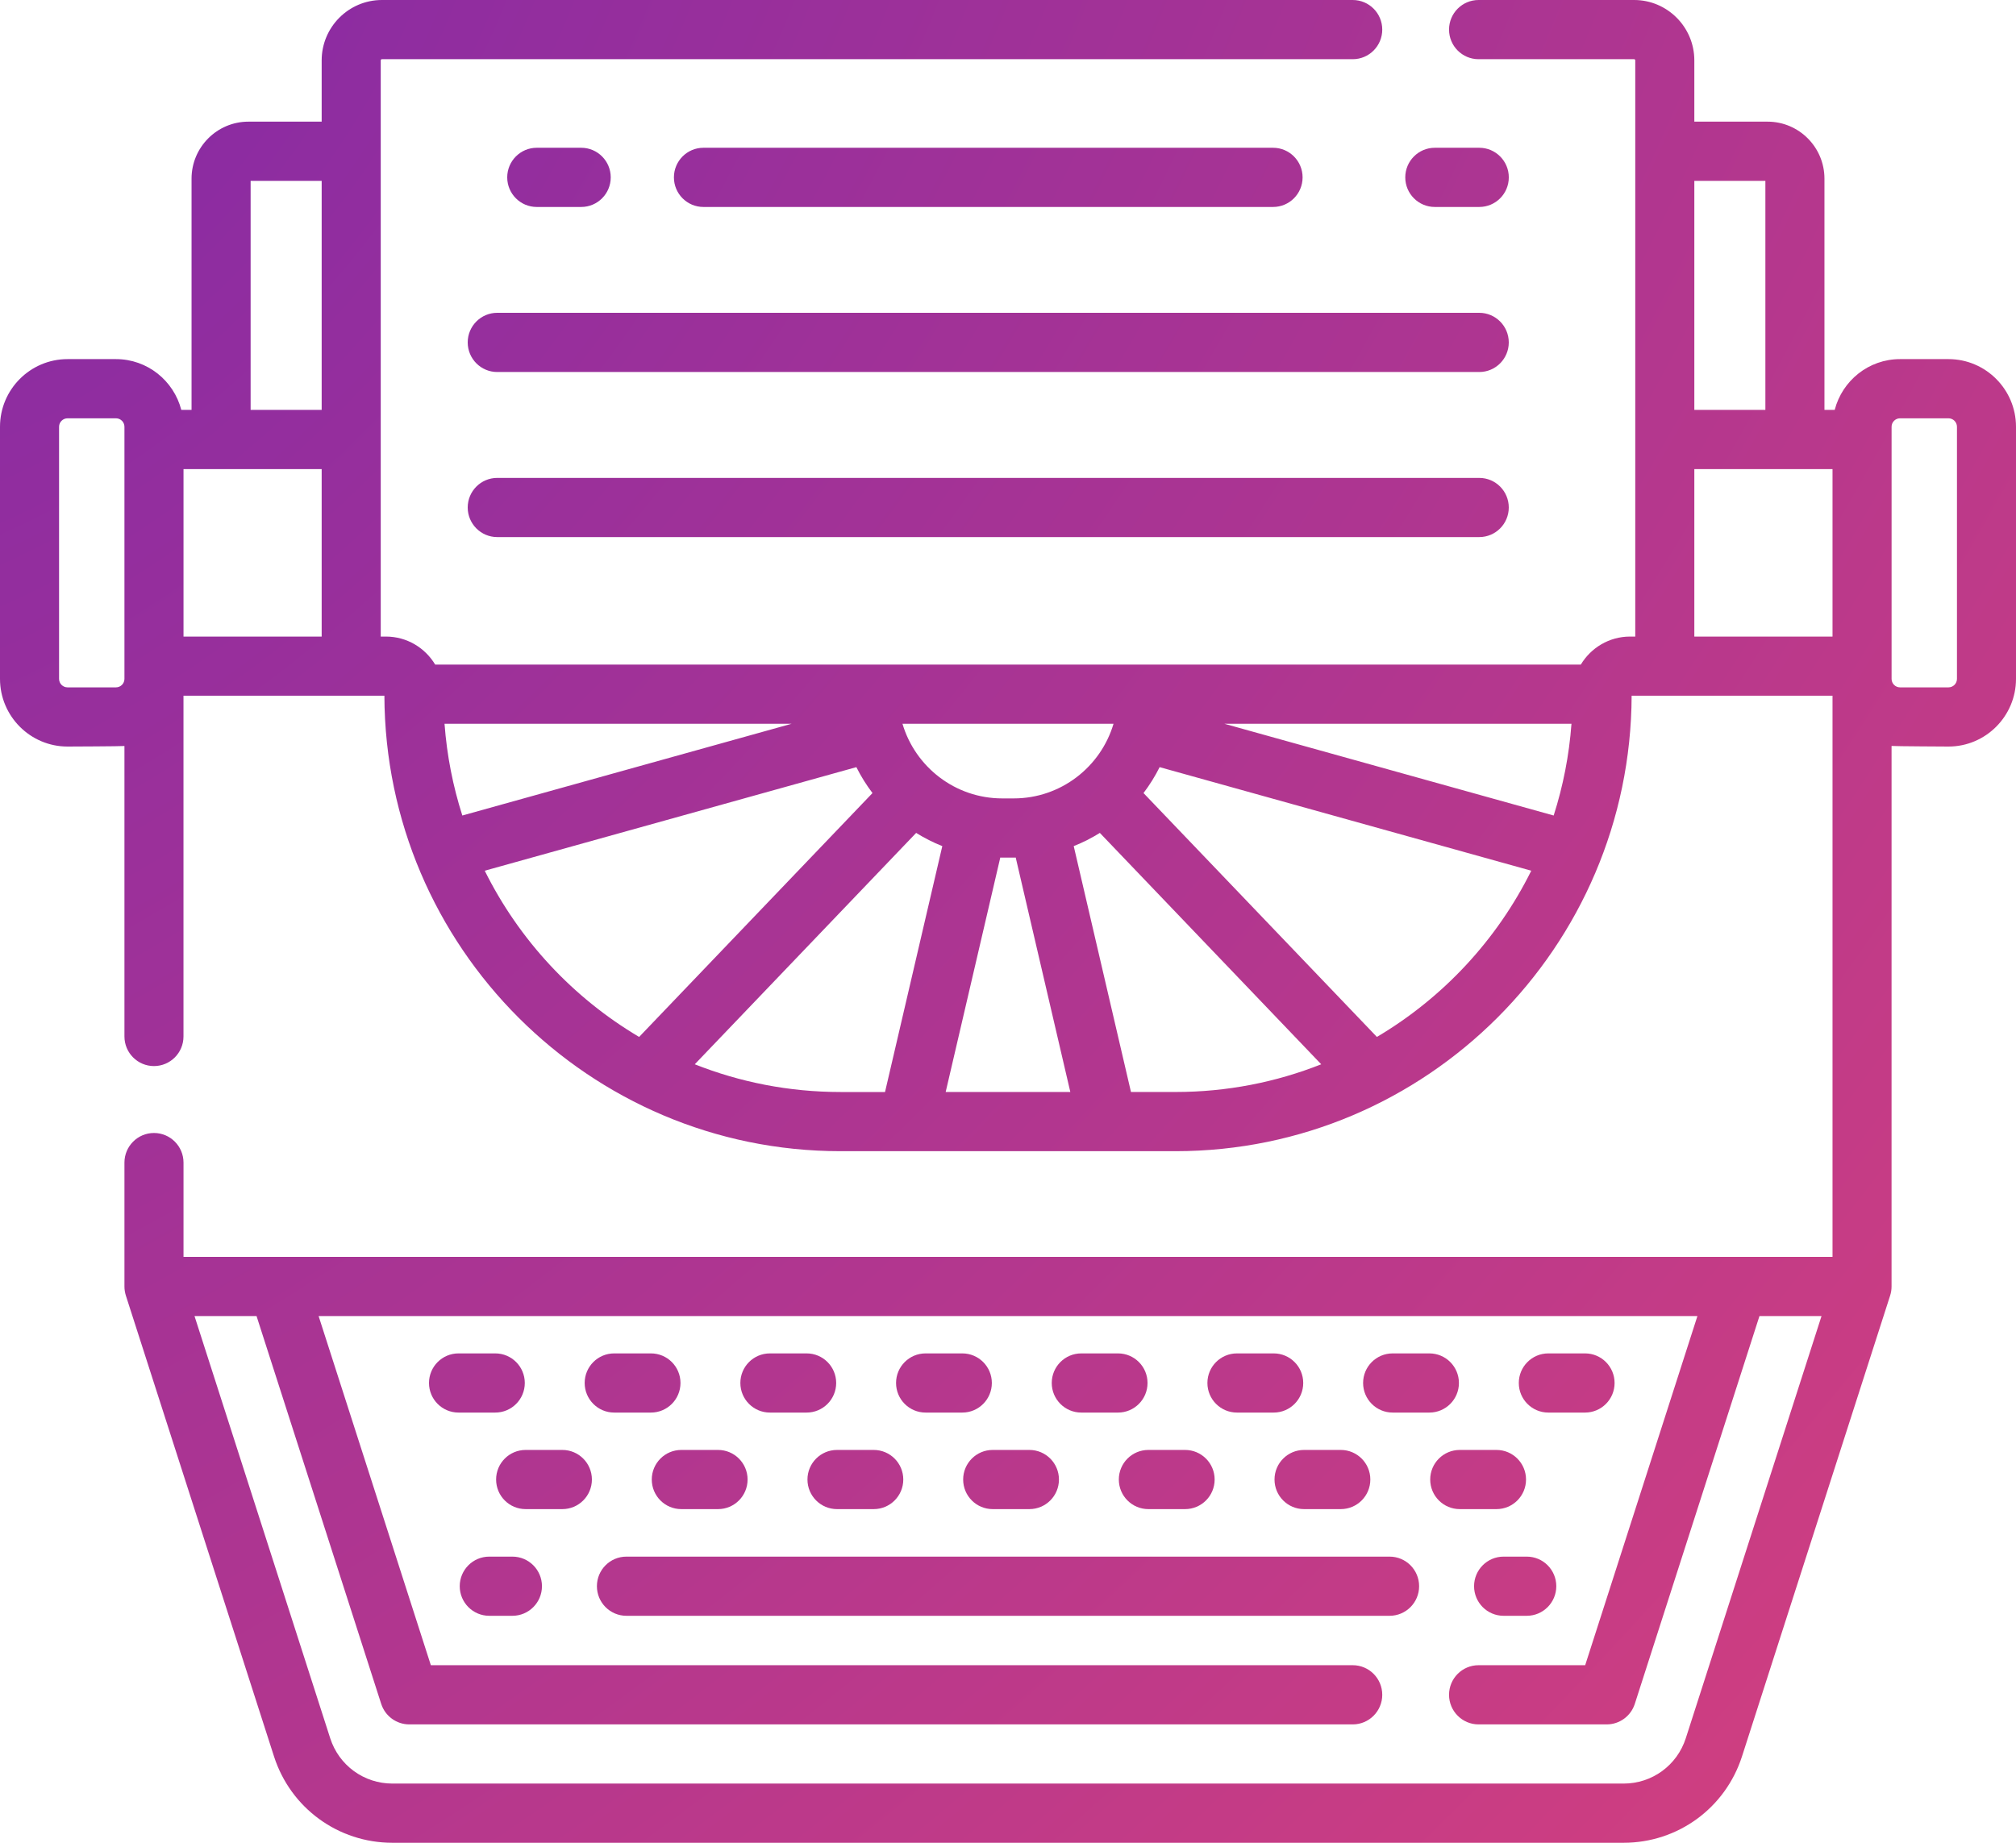 <svg width="70" height="64" viewBox="0 0 70 64" fill="none" xmlns="http://www.w3.org/2000/svg">
<path d="M67.656 12.472H65.973C64.882 12.472 63.966 13.223 63.705 14.236H63.349V6.205C63.349 5.113 62.463 4.225 61.374 4.225H58.831V2.097C58.831 0.941 57.893 0 56.74 0H51.339C50.773 0 50.314 0.46 50.314 1.028C50.314 1.595 50.773 2.056 51.339 2.056H56.74C56.762 2.056 56.78 2.074 56.78 2.097V22.108H56.6C55.874 22.108 55.239 22.499 54.89 23.081H15.11C14.761 22.499 14.126 22.108 13.4 22.108H13.22V2.097C13.22 2.074 13.238 2.056 13.261 2.056H46.97C47.536 2.056 47.995 1.595 47.995 1.028C47.995 0.46 47.536 0 46.97 0H13.261C12.107 0 11.169 0.941 11.169 2.097V4.225H8.626C7.537 4.225 6.651 5.113 6.651 6.205V14.236H6.295C6.034 13.223 5.118 12.472 4.027 12.472H2.345C1.052 12.472 0 13.526 0 14.822V23.578C0 24.873 1.052 25.928 2.345 25.928C2.345 25.928 4.224 25.921 4.321 25.909V35.997C4.321 36.565 4.78 37.025 5.346 37.025C5.912 37.025 6.371 36.565 6.371 35.997V24.163H13.347C13.376 32.89 20.468 39.981 29.18 39.981H40.82C49.532 39.981 56.624 32.89 56.654 24.163H63.629V43.652H6.372V40.377C6.372 39.81 5.913 39.349 5.346 39.349C4.78 39.349 4.321 39.81 4.321 40.377V44.68C4.321 44.787 4.338 44.893 4.37 44.995L9.513 60.998C10.09 62.794 11.742 64 13.623 64H56.377C58.258 64 59.91 62.794 60.487 60.998L65.63 44.995C65.663 44.893 65.679 44.787 65.679 44.68V25.907C65.776 25.919 67.655 25.928 67.655 25.928C68.948 25.928 70 24.873 70 23.578V14.822C70 13.526 68.948 12.472 67.656 12.472ZM6.372 16.292H11.169V22.108H6.372V16.292ZM8.702 6.281H11.169V14.236H8.702V6.281ZM4.027 23.872H2.345C2.182 23.872 2.051 23.74 2.051 23.578V14.822C2.051 14.66 2.183 14.528 2.345 14.528H4.027C4.189 14.528 4.321 14.66 4.321 14.822V23.578C4.321 23.74 4.189 23.872 4.027 23.872ZM61.298 6.281V14.236H58.831V6.281H61.298ZM53.947 28.323L42.515 25.137H54.565C54.484 26.24 54.272 27.307 53.947 28.323ZM38.664 25.137C38.221 26.634 36.836 27.729 35.2 27.729H34.8C33.164 27.729 31.779 26.634 31.336 25.137H38.664ZM34.8 29.785H35.2C35.223 29.785 35.246 29.784 35.268 29.783L37.164 37.925H32.836L34.732 29.783C34.755 29.784 34.777 29.785 34.8 29.785ZM15.435 25.137H27.485L16.053 28.323C15.728 27.307 15.517 26.24 15.435 25.137ZM16.831 30.24L29.735 26.643C29.894 26.961 30.081 27.262 30.295 27.543L22.192 36.013C19.895 34.653 18.024 32.644 16.831 30.24ZM24.124 36.963L31.811 28.927C32.098 29.106 32.401 29.26 32.719 29.386L30.73 37.926H29.181C27.396 37.925 25.691 37.584 24.124 36.963ZM39.27 37.925L37.282 29.386C37.599 29.26 37.903 29.106 38.189 28.927L45.876 36.963C44.31 37.584 42.604 37.925 40.82 37.925H39.27ZM47.809 36.013L39.705 27.543C39.919 27.262 40.106 26.961 40.265 26.643L53.169 30.24C51.977 32.644 50.106 34.653 47.809 36.013ZM58.831 22.108V16.292H63.629V22.108H58.831ZM58.535 60.368C58.232 61.311 57.365 61.944 56.377 61.944H13.623C12.635 61.944 11.768 61.311 11.465 60.368L6.754 45.708H8.908L13.236 59.176C13.373 59.601 13.767 59.889 14.213 59.889H46.97C47.536 59.889 47.995 59.428 47.995 58.861C47.995 58.293 47.536 57.833 46.97 57.833H14.96L11.063 45.708H58.938L55.041 57.833H51.339C50.773 57.833 50.314 58.293 50.314 58.861C50.314 59.428 50.773 59.889 51.339 59.889H55.788C56.233 59.889 56.627 59.601 56.764 59.176L61.092 45.708H63.247L58.535 60.368ZM67.95 23.578C67.95 23.74 67.818 23.872 67.656 23.872H65.973C65.811 23.872 65.68 23.74 65.68 23.578V14.822C65.68 14.66 65.811 14.528 65.973 14.528H67.656C67.818 14.528 67.95 14.66 67.95 14.822V23.578Z" fill="url(#paint0_radial)"/>
<path d="M20.181 7.188C20.747 7.188 21.206 6.728 21.206 6.16C21.206 5.593 20.747 5.132 20.181 5.132H18.637C18.071 5.132 17.612 5.593 17.612 6.16C17.612 6.728 18.071 7.188 18.637 7.188H20.181Z" fill="url(#paint1_radial)"/>
<path d="M49.82 7.188H51.363C51.93 7.188 52.389 6.728 52.389 6.16C52.389 5.593 51.93 5.132 51.363 5.132H49.82C49.253 5.132 48.794 5.593 48.794 6.16C48.794 6.728 49.253 7.188 49.82 7.188Z" fill="url(#paint2_radial)"/>
<path d="M44.203 7.188C44.77 7.188 45.229 6.728 45.229 6.16C45.229 5.593 44.77 5.132 44.203 5.132H24.425C23.859 5.132 23.4 5.593 23.4 6.16C23.4 6.728 23.859 7.188 24.425 7.188H44.203Z" fill="url(#paint3_radial)"/>
<path d="M51.363 10.864H17.265C16.699 10.864 16.24 11.325 16.24 11.892C16.24 12.46 16.699 12.92 17.265 12.92H51.363C51.929 12.92 52.388 12.46 52.388 11.892C52.388 11.325 51.929 10.864 51.363 10.864Z" fill="url(#paint4_radial)"/>
<path d="M51.363 16.598H17.265C16.699 16.598 16.24 17.058 16.24 17.625C16.24 18.193 16.699 18.653 17.265 18.653H51.363C51.929 18.653 52.388 18.193 52.388 17.625C52.388 17.058 51.929 16.598 51.363 16.598Z" fill="url(#paint5_radial)"/>
<path d="M48.25 54.062H21.751C21.184 54.062 20.726 54.522 20.726 55.089C20.726 55.657 21.184 56.117 21.751 56.117H48.25C48.816 56.117 49.275 55.657 49.275 55.089C49.275 54.522 48.816 54.062 48.25 54.062Z" fill="url(#paint6_radial)"/>
<path d="M53.013 54.062H52.208C51.642 54.062 51.183 54.522 51.183 55.089C51.183 55.657 51.642 56.117 52.208 56.117H53.013C53.579 56.117 54.038 55.657 54.038 55.089C54.038 54.522 53.579 54.062 53.013 54.062Z" fill="url(#paint7_radial)"/>
<path d="M17.792 54.062H16.988C16.422 54.062 15.963 54.522 15.963 55.089C15.963 55.657 16.422 56.117 16.988 56.117H17.792C18.359 56.117 18.818 55.657 18.818 55.089C18.818 54.522 18.358 54.062 17.792 54.062Z" fill="url(#paint8_radial)"/>
<path d="M19.527 50.357H18.251C17.684 50.357 17.226 50.817 17.226 51.384C17.226 51.952 17.684 52.412 18.251 52.412H19.527C20.093 52.412 20.552 51.952 20.552 51.384C20.552 50.817 20.093 50.357 19.527 50.357Z" fill="url(#paint9_radial)"/>
<path d="M22.631 51.384C22.631 51.952 23.09 52.412 23.656 52.412H24.932C25.499 52.412 25.958 51.952 25.958 51.384C25.958 50.817 25.499 50.357 24.932 50.357H23.656C23.09 50.357 22.631 50.817 22.631 51.384Z" fill="url(#paint10_radial)"/>
<path d="M28.037 51.384C28.037 51.952 28.496 52.412 29.062 52.412H30.338C30.905 52.412 31.364 51.952 31.364 51.384C31.364 50.817 30.905 50.357 30.338 50.357H29.062C28.496 50.357 28.037 50.817 28.037 51.384Z" fill="url(#paint11_radial)"/>
<path d="M33.443 51.384C33.443 51.952 33.901 52.412 34.468 52.412H35.744C36.31 52.412 36.769 51.952 36.769 51.384C36.769 50.817 36.31 50.357 35.744 50.357H34.468C33.902 50.357 33.443 50.817 33.443 51.384Z" fill="url(#paint12_radial)"/>
<path d="M38.848 51.384C38.848 51.952 39.307 52.412 39.873 52.412H41.149C41.716 52.412 42.175 51.952 42.175 51.384C42.175 50.817 41.716 50.357 41.149 50.357H39.873C39.307 50.357 38.848 50.817 38.848 51.384Z" fill="url(#paint13_radial)"/>
<path d="M44.254 51.384C44.254 51.952 44.713 52.412 45.279 52.412H46.555C47.122 52.412 47.581 51.952 47.581 51.384C47.581 50.817 47.122 50.357 46.555 50.357H45.279C44.713 50.357 44.254 50.817 44.254 51.384Z" fill="url(#paint14_radial)"/>
<path d="M51.962 52.412C52.528 52.412 52.987 51.952 52.987 51.384C52.987 50.817 52.528 50.357 51.962 50.357H50.686C50.119 50.357 49.66 50.817 49.66 51.384C49.66 51.952 50.119 52.412 50.686 52.412H51.962Z" fill="url(#paint15_radial)"/>
<path d="M18.222 48.031C18.222 47.464 17.763 47.004 17.197 47.004H15.921C15.354 47.004 14.896 47.464 14.896 48.031C14.896 48.599 15.354 49.059 15.921 49.059H17.197C17.763 49.059 18.222 48.599 18.222 48.031Z" fill="url(#paint16_radial)"/>
<path d="M22.602 49.059C23.169 49.059 23.628 48.599 23.628 48.031C23.628 47.464 23.169 47.004 22.602 47.004H21.326C20.76 47.004 20.301 47.464 20.301 48.031C20.301 48.599 20.76 49.059 21.326 49.059H22.602Z" fill="url(#paint17_radial)"/>
<path d="M26.733 49.059H28.008C28.575 49.059 29.034 48.599 29.034 48.031C29.034 47.464 28.575 47.004 28.008 47.004H26.733C26.166 47.004 25.707 47.464 25.707 48.031C25.707 48.599 26.166 49.059 26.733 49.059Z" fill="url(#paint18_radial)"/>
<path d="M32.138 49.059H33.414C33.98 49.059 34.439 48.599 34.439 48.031C34.439 47.464 33.98 47.004 33.414 47.004H32.138C31.572 47.004 31.113 47.464 31.113 48.031C31.113 48.599 31.572 49.059 32.138 49.059Z" fill="url(#paint19_radial)"/>
<path d="M37.544 49.059H38.82C39.386 49.059 39.845 48.599 39.845 48.031C39.845 47.464 39.386 47.004 38.82 47.004H37.544C36.978 47.004 36.519 47.464 36.519 48.031C36.519 48.599 36.978 49.059 37.544 49.059Z" fill="url(#paint20_radial)"/>
<path d="M42.95 49.059H44.225C44.792 49.059 45.251 48.599 45.251 48.031C45.251 47.464 44.792 47.004 44.225 47.004H42.95C42.383 47.004 41.924 47.464 41.924 48.031C41.924 48.599 42.383 49.059 42.95 49.059Z" fill="url(#paint21_radial)"/>
<path d="M50.657 48.031C50.657 47.464 50.198 47.004 49.632 47.004H48.356C47.789 47.004 47.33 47.464 47.33 48.031C47.33 48.599 47.789 49.059 48.356 49.059H49.632C50.198 49.059 50.657 48.599 50.657 48.031Z" fill="url(#paint22_radial)"/>
<path d="M53.761 49.059H55.037C55.603 49.059 56.062 48.599 56.062 48.031C56.062 47.464 55.603 47.004 55.037 47.004H53.761C53.195 47.004 52.736 47.464 52.736 48.031C52.736 48.599 53.195 49.059 53.761 49.059Z" fill="url(#paint23_radial)"/>
<defs>
<radialGradient id="paint0_radial" cx="0" cy="0" r="1" gradientUnits="userSpaceOnUse" gradientTransform="translate(-6.13424e-06 2) rotate(43.191) scale(100.813 163.14)">
<stop stop-color="#852AA5"/>
<stop offset="0.833" stop-color="#CE3E81"/>
</radialGradient>
<radialGradient id="paint1_radial" cx="0" cy="0" r="1" gradientUnits="userSpaceOnUse" gradientTransform="translate(-6.13424e-06 2) rotate(43.191) scale(100.813 163.14)">
<stop stop-color="#852AA5"/>
<stop offset="0.833" stop-color="#CE3E81"/>
</radialGradient>
<radialGradient id="paint2_radial" cx="0" cy="0" r="1" gradientUnits="userSpaceOnUse" gradientTransform="translate(-6.13424e-06 2) rotate(43.191) scale(100.813 163.14)">
<stop stop-color="#852AA5"/>
<stop offset="0.833" stop-color="#CE3E81"/>
</radialGradient>
<radialGradient id="paint3_radial" cx="0" cy="0" r="1" gradientUnits="userSpaceOnUse" gradientTransform="translate(-6.13424e-06 2) rotate(43.191) scale(100.813 163.14)">
<stop stop-color="#852AA5"/>
<stop offset="0.833" stop-color="#CE3E81"/>
</radialGradient>
<radialGradient id="paint4_radial" cx="0" cy="0" r="1" gradientUnits="userSpaceOnUse" gradientTransform="translate(-6.13424e-06 2) rotate(43.191) scale(100.813 163.14)">
<stop stop-color="#852AA5"/>
<stop offset="0.833" stop-color="#CE3E81"/>
</radialGradient>
<radialGradient id="paint5_radial" cx="0" cy="0" r="1" gradientUnits="userSpaceOnUse" gradientTransform="translate(-6.13424e-06 2) rotate(43.191) scale(100.813 163.14)">
<stop stop-color="#852AA5"/>
<stop offset="0.833" stop-color="#CE3E81"/>
</radialGradient>
<radialGradient id="paint6_radial" cx="0" cy="0" r="1" gradientUnits="userSpaceOnUse" gradientTransform="translate(-6.13424e-06 2) rotate(43.191) scale(100.813 163.14)">
<stop stop-color="#852AA5"/>
<stop offset="0.833" stop-color="#CE3E81"/>
</radialGradient>
<radialGradient id="paint7_radial" cx="0" cy="0" r="1" gradientUnits="userSpaceOnUse" gradientTransform="translate(-6.13424e-06 2) rotate(43.191) scale(100.813 163.14)">
<stop stop-color="#852AA5"/>
<stop offset="0.833" stop-color="#CE3E81"/>
</radialGradient>
<radialGradient id="paint8_radial" cx="0" cy="0" r="1" gradientUnits="userSpaceOnUse" gradientTransform="translate(-6.13424e-06 2) rotate(43.191) scale(100.813 163.14)">
<stop stop-color="#852AA5"/>
<stop offset="0.833" stop-color="#CE3E81"/>
</radialGradient>
<radialGradient id="paint9_radial" cx="0" cy="0" r="1" gradientUnits="userSpaceOnUse" gradientTransform="translate(-6.13424e-06 2) rotate(43.191) scale(100.813 163.14)">
<stop stop-color="#852AA5"/>
<stop offset="0.833" stop-color="#CE3E81"/>
</radialGradient>
<radialGradient id="paint10_radial" cx="0" cy="0" r="1" gradientUnits="userSpaceOnUse" gradientTransform="translate(-6.13424e-06 2) rotate(43.191) scale(100.813 163.14)">
<stop stop-color="#852AA5"/>
<stop offset="0.833" stop-color="#CE3E81"/>
</radialGradient>
<radialGradient id="paint11_radial" cx="0" cy="0" r="1" gradientUnits="userSpaceOnUse" gradientTransform="translate(-6.13424e-06 2) rotate(43.191) scale(100.813 163.14)">
<stop stop-color="#852AA5"/>
<stop offset="0.833" stop-color="#CE3E81"/>
</radialGradient>
<radialGradient id="paint12_radial" cx="0" cy="0" r="1" gradientUnits="userSpaceOnUse" gradientTransform="translate(-6.13424e-06 2) rotate(43.191) scale(100.813 163.14)">
<stop stop-color="#852AA5"/>
<stop offset="0.833" stop-color="#CE3E81"/>
</radialGradient>
<radialGradient id="paint13_radial" cx="0" cy="0" r="1" gradientUnits="userSpaceOnUse" gradientTransform="translate(-6.13424e-06 2) rotate(43.191) scale(100.813 163.14)">
<stop stop-color="#852AA5"/>
<stop offset="0.833" stop-color="#CE3E81"/>
</radialGradient>
<radialGradient id="paint14_radial" cx="0" cy="0" r="1" gradientUnits="userSpaceOnUse" gradientTransform="translate(-6.13424e-06 2) rotate(43.191) scale(100.813 163.14)">
<stop stop-color="#852AA5"/>
<stop offset="0.833" stop-color="#CE3E81"/>
</radialGradient>
<radialGradient id="paint15_radial" cx="0" cy="0" r="1" gradientUnits="userSpaceOnUse" gradientTransform="translate(-6.13424e-06 2) rotate(43.191) scale(100.813 163.14)">
<stop stop-color="#852AA5"/>
<stop offset="0.833" stop-color="#CE3E81"/>
</radialGradient>
<radialGradient id="paint16_radial" cx="0" cy="0" r="1" gradientUnits="userSpaceOnUse" gradientTransform="translate(-6.13424e-06 2) rotate(43.191) scale(100.813 163.14)">
<stop stop-color="#852AA5"/>
<stop offset="0.833" stop-color="#CE3E81"/>
</radialGradient>
<radialGradient id="paint17_radial" cx="0" cy="0" r="1" gradientUnits="userSpaceOnUse" gradientTransform="translate(-6.13424e-06 2) rotate(43.191) scale(100.813 163.14)">
<stop stop-color="#852AA5"/>
<stop offset="0.833" stop-color="#CE3E81"/>
</radialGradient>
<radialGradient id="paint18_radial" cx="0" cy="0" r="1" gradientUnits="userSpaceOnUse" gradientTransform="translate(-6.13424e-06 2) rotate(43.191) scale(100.813 163.14)">
<stop stop-color="#852AA5"/>
<stop offset="0.833" stop-color="#CE3E81"/>
</radialGradient>
<radialGradient id="paint19_radial" cx="0" cy="0" r="1" gradientUnits="userSpaceOnUse" gradientTransform="translate(-6.13424e-06 2) rotate(43.191) scale(100.813 163.14)">
<stop stop-color="#852AA5"/>
<stop offset="0.833" stop-color="#CE3E81"/>
</radialGradient>
<radialGradient id="paint20_radial" cx="0" cy="0" r="1" gradientUnits="userSpaceOnUse" gradientTransform="translate(-6.13424e-06 2) rotate(43.191) scale(100.813 163.14)">
<stop stop-color="#852AA5"/>
<stop offset="0.833" stop-color="#CE3E81"/>
</radialGradient>
<radialGradient id="paint21_radial" cx="0" cy="0" r="1" gradientUnits="userSpaceOnUse" gradientTransform="translate(-6.13424e-06 2) rotate(43.191) scale(100.813 163.14)">
<stop stop-color="#852AA5"/>
<stop offset="0.833" stop-color="#CE3E81"/>
</radialGradient>
<radialGradient id="paint22_radial" cx="0" cy="0" r="1" gradientUnits="userSpaceOnUse" gradientTransform="translate(-6.13424e-06 2) rotate(43.191) scale(100.813 163.14)">
<stop stop-color="#852AA5"/>
<stop offset="0.833" stop-color="#CE3E81"/>
</radialGradient>
<radialGradient id="paint23_radial" cx="0" cy="0" r="1" gradientUnits="userSpaceOnUse" gradientTransform="translate(-6.13424e-06 2) rotate(43.191) scale(100.813 163.14)">
<stop stop-color="#852AA5"/>
<stop offset="0.833" stop-color="#CE3E81"/>
</radialGradient>
</defs>
</svg>
